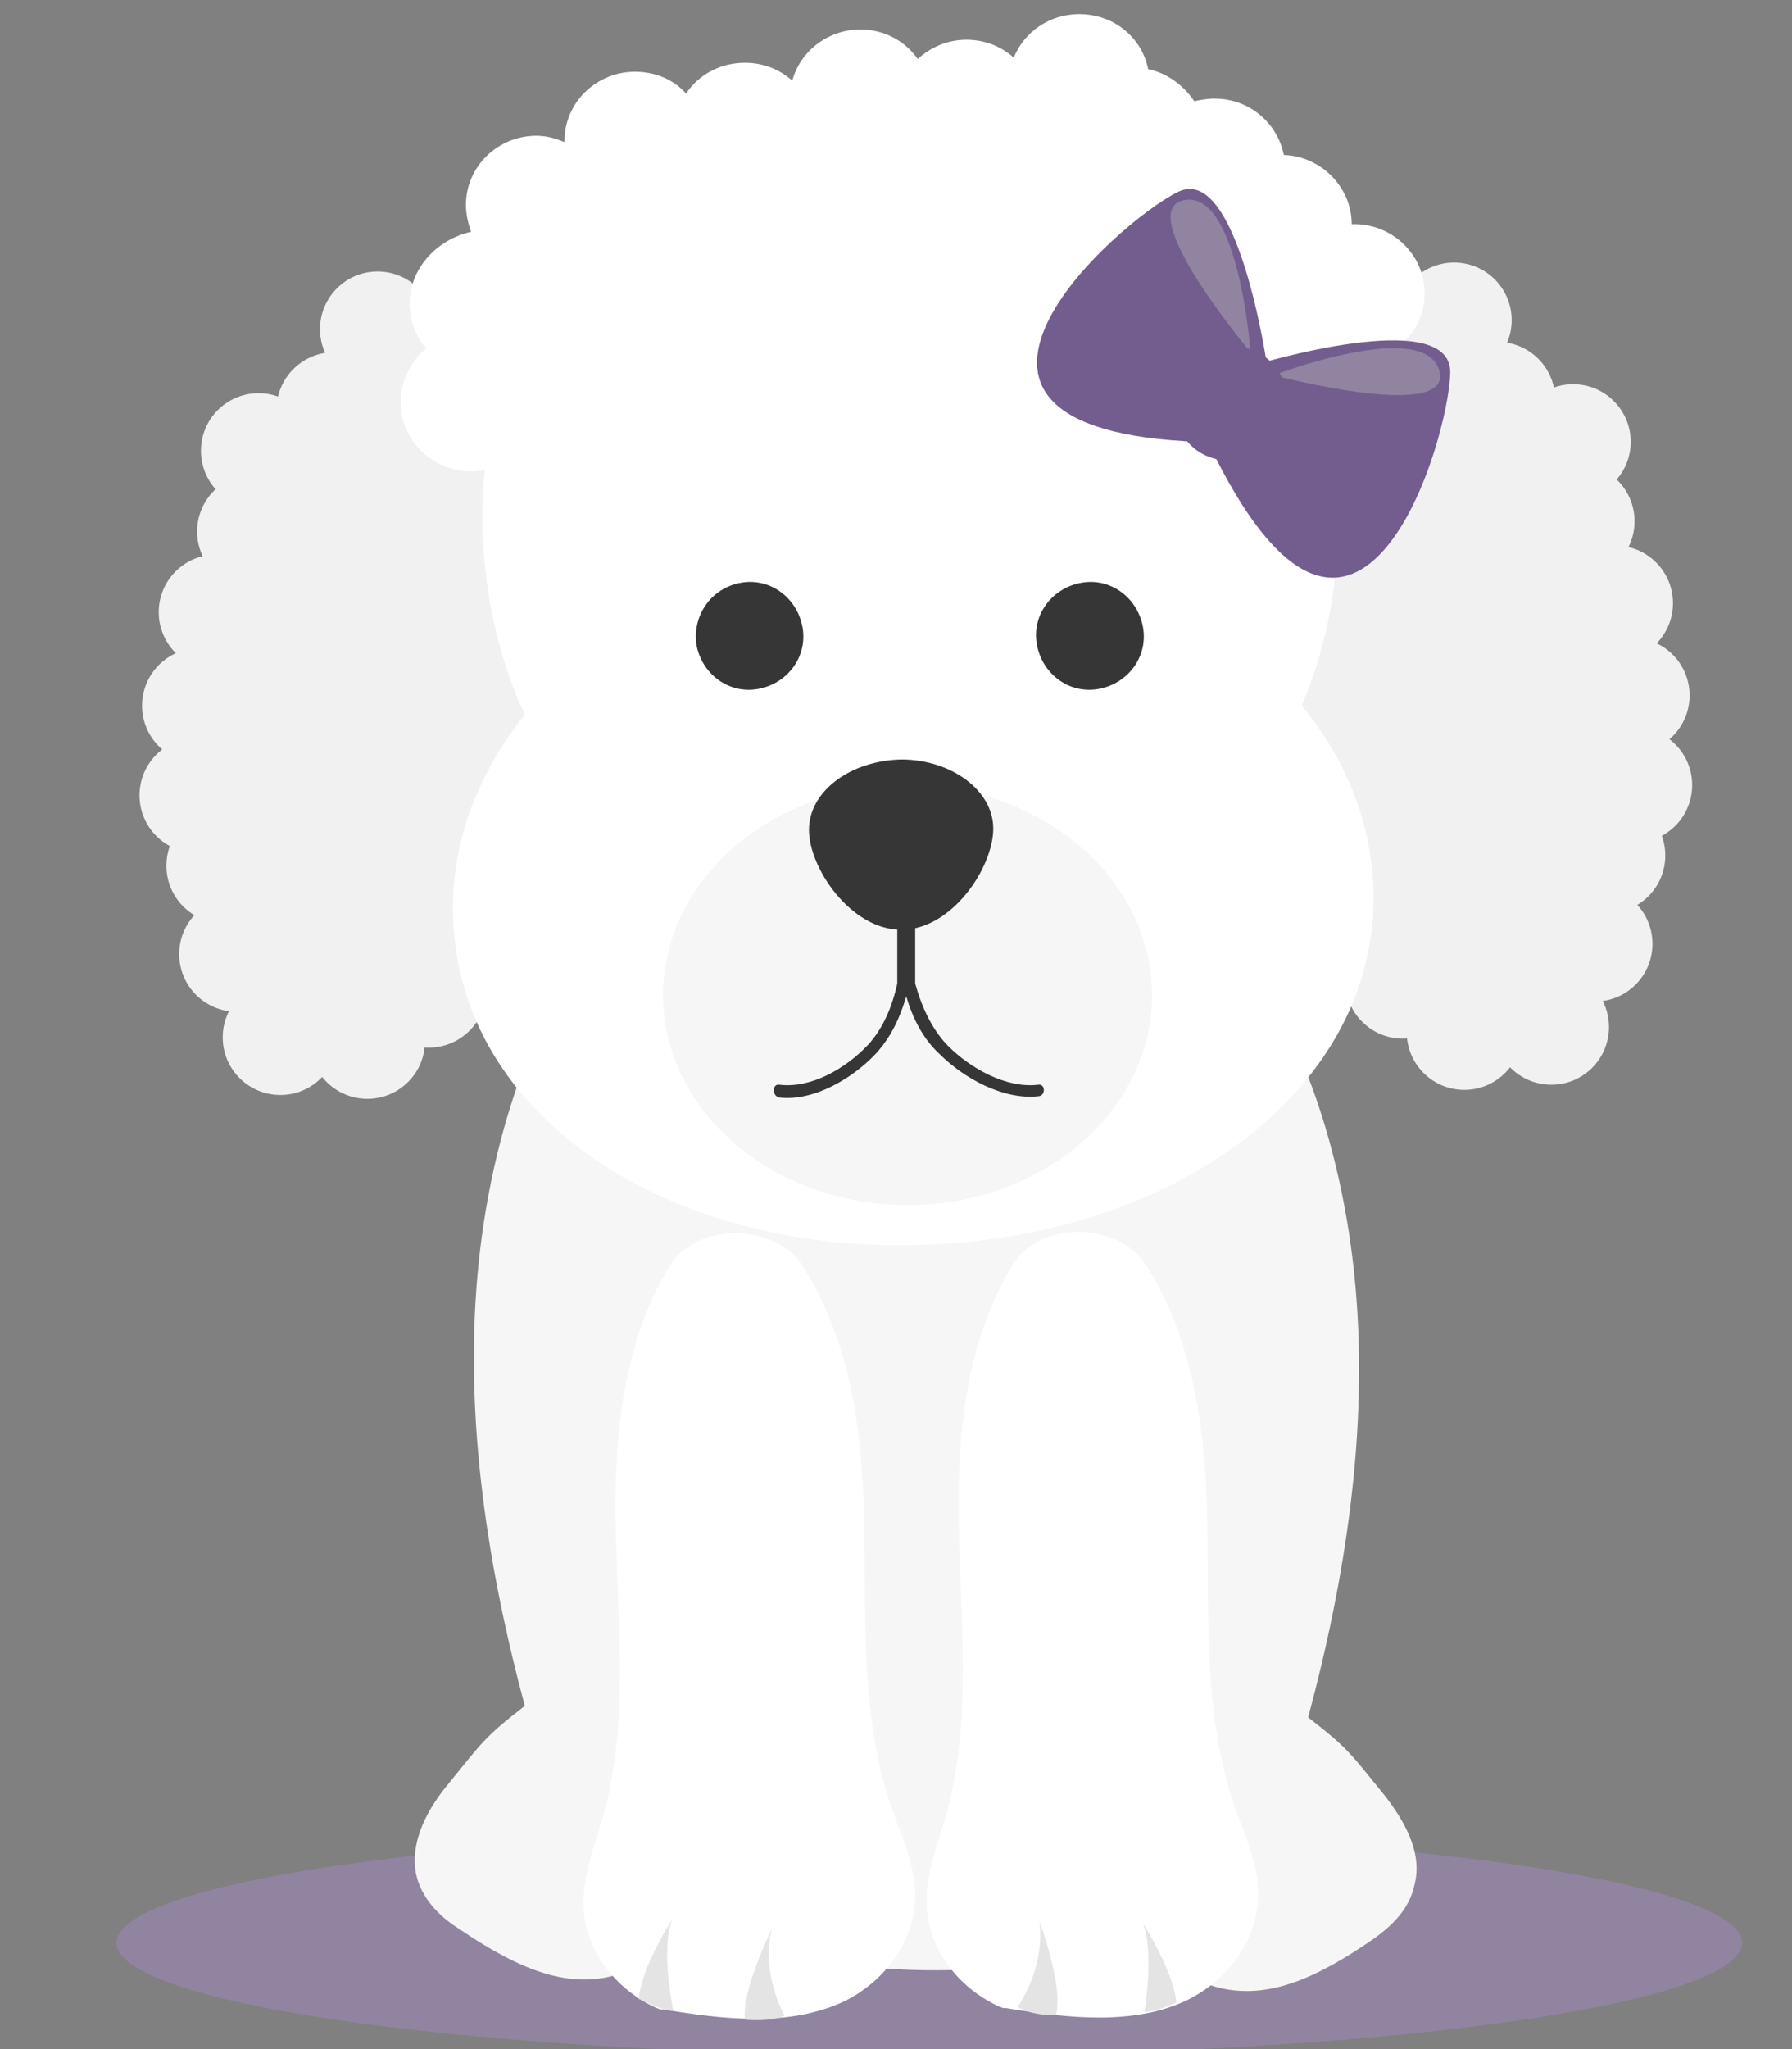 <?xml version="1.0" encoding="utf-8"?>
<!-- Generator: Adobe Illustrator 22.1.0, SVG Export Plug-In . SVG Version: 6.00 Build 0)  -->
<svg version="1.1" id="Слой_1" xmlns="http://www.w3.org/2000/svg" xmlns:xlink="http://www.w3.org/1999/xlink" x="0px" y="0px"
	 viewBox="0 0 140 160" style="enable-background:new 0 0 140 160;" xml:space="preserve">
<rect x="0" y="0" width="140" height="160" fill="#808080" stroke="none"/>
<style type="text/css">
	.st0{fill:#9084A0;}
	.st1{fill:#F6F6F6;}
	.st2{fill:#FFFFFF;}
	.st3{fill:#E4E4E4;}
	.st4{fill:#F1F1F1;}
	.st5{fill:#363636;}
	.st6{fill:#735D8E;}
</style>
<g>
	<ellipse class="st0" cx="72.6" cy="151.7" rx="63.5" ry="8.8"/>
	<g>
		<g>
			<path class="st1" d="M108.1,140.1c-2.6-3.2-2.8-3.6-5.9-6c2.9-10.8,4.7-22.3,3.7-33.6c-1-11.3-4.9-22.6-12-30l-44.6-0.9
				c-7.1,7.4-11,18.7-12,30c-1,11.3,0.8,22.8,3.7,33.6c-3.1,2.4-3.3,2.8-5.9,6c-1.6,1.9-3.1,4.5-2.6,7.1c0.4,1.9,1.8,3.3,3.2,4.2
				c5.9,4,10.9,6,16.5,1.5c0.6-0.5,1.1-1,1.8-1.1c0.4-0.1,0.8,0,1.1,0c10.4,3.5,21.6,3.9,32.2,1.1c0.6-0.2,1.2-0.3,1.7-0.2
				c0.7,0.1,1.2,0.6,1.8,1.1c5.6,4.5,10.7,2.5,16.5-1.5c1.4-1,2.8-2.3,3.2-4.2C111.2,144.6,109.6,142,108.1,140.1z"/>
		</g>
		<g>
			<g>
				<g>
					<path class="st2" d="M92.9,156.1C92.9,156,92.9,156,92.9,156.1c3.3-1.7,5.4-4.9,5.4-8.2c0-2.4-1.1-4.7-1.9-7
						c-2.5-7.4-1.9-15.4-2.1-23.1c-0.2-6.6-1.2-13.6-4.9-19.2c-1-1.5-3-2.4-5.2-2.4l0,0c-2.2,0-4.2,1-5.1,2.6
						c-3.6,5.9-4.3,13-4.2,19.8c0.1,7.8,1.1,15.7-1,23.2c-0.7,2.3-1.6,4.6-1.5,7c0.1,3.3,2.4,6.4,5.7,7.9c0,0,0,0,0,0
						c0.1,0,0.2,0.1,0.3,0.1c0.1,0,0.1,0,0.2,0C83.4,157.6,88.7,158.2,92.9,156.1z"/>
				</g>
			</g>
		</g>
		<g>
			<g>
				<g>
					<path class="st2" d="M66.1,156.2C66.1,156.2,66.1,156.2,66.1,156.2c3.3-1.7,5.4-4.9,5.4-8.2c0-2.4-1.1-4.7-1.9-7
						c-2.5-7.4-1.9-15.4-2.1-23.1c-0.2-6.6-1.2-13.6-4.9-19.2c-1-1.5-3-2.4-5.2-2.4l0,0c-2.2,0-4.2,1-5.1,2.6
						c-3.6,5.9-4.3,13-4.2,19.8c0.1,7.8,1.1,15.7-1,23.2c-0.7,2.3-1.6,4.6-1.5,7c0.1,3.3,2.4,6.4,5.7,7.9c0,0,0,0,0,0
						c0.1,0,0.2,0.1,0.3,0.1c0.1,0,0.1,0,0.2,0C56.6,157.7,61.8,158.3,66.1,156.2z"/>
				</g>
			</g>
		</g>
		<g>
			<path class="st3" d="M61.3,157.4c0,0-1.9-3.3-1-6.8c0,0-2.4,4.9-2.1,7.1C58.2,157.7,60.2,157.9,61.3,157.4z"/>
			<path class="st3" d="M52.6,157c0,0-1-4.7-0.1-7.1c0,0-2.4,3.7-2.6,6.2C49.9,156,51.5,157,52.6,157z"/>
			<path class="st3" d="M79.5,156.7c0,0,2.2-3,1.7-6.7c0,0,1.9,5.1,1.3,7.3C82.5,157.4,80.6,157.4,79.5,156.7z"/>
			<path class="st3" d="M89.4,157.1c0,0,0.8-4.5-0.1-6.9c0,0,2.4,3.7,2.6,6.2C91.9,156.3,90.5,157.1,89.4,157.1z"/>
		</g>
	</g>
	<g>
		<g>
			<g>
				<path class="st4" d="M36.9,31.2c1.6,5.5,4.2,10.4,5.6,16c1.4,5.6,1.4,12.5-1.5,16.8c-1.8,2.6-4.4,3.9-6,6.9
					c-1.5,2.8-1.5,6.5-2.6,9.7c-0.2,0.8-0.6,1.5-1.1,2c-0.4,0.4-0.9,0.6-1.3,0.7c-2.3,0.7-4.8,0-7-1.5c-2.1-1.5-4-3.8-5.5-6.4
					c-0.7-1.1-1.3-2.3-1.7-3.7c-0.6-2.1-0.7-4.4-0.7-6.7c-0.1-5.3-0.2-10.6,1.1-15.6c1.2-4.8,3.6-8.8,5.9-12.7
					c1.9-3.2,3.9-6.5,6.4-9c1.7-1.7,3.6-2.9,5.5-4.1L36.9,31.2z"/>
			</g>
			<circle class="st4" cx="29.5" cy="25.7" r="4.5"/>
			<circle class="st4" cx="26.1" cy="32" r="4.5"/>
			<circle class="st4" cx="20.2" cy="35.2" r="4.5"/>
			<circle class="st4" cx="19.9" cy="41.5" r="4.5"/>
			<circle class="st4" cx="16.9" cy="47.8" r="4.5"/>
			<circle class="st4" cx="15.6" cy="55.1" r="4.5"/>
			<circle class="st4" cx="15.4" cy="62.1" r="4.5"/>
			<circle class="st4" cx="17.5" cy="67.6" r="4.5"/>
			<circle class="st4" cx="18.5" cy="74.5" r="4.5"/>
			<circle class="st4" cx="21.9" cy="81" r="4.5"/>
			<circle class="st4" cx="28.7" cy="81.3" r="4.5"/>
			<circle class="st4" cx="33.5" cy="77.3" r="4.5"/>
			<circle class="st4" cx="34.4" cy="70.5" r="4.5"/>
		</g>
		<g>
			<g>
				<path class="st4" d="M106.2,30.5c-1.6,5.5-4.2,10.4-5.6,16s-1.4,12.5,1.5,16.8c1.8,2.6,4.4,3.9,6,6.9c1.5,2.8,1.5,6.5,2.6,9.7
					c0.2,0.8,0.6,1.5,1.1,2c0.4,0.4,0.9,0.6,1.3,0.7c2.3,0.7,4.8,0,7-1.5c2.1-1.5,4-3.8,5.5-6.4c0.7-1.1,1.3-2.3,1.7-3.7
					c0.6-2.1,0.7-4.4,0.7-6.7c0.1-5.3,0.2-10.6-1.1-15.6c-1.2-4.8-3.6-8.8-5.9-12.7c-1.9-3.2-3.9-6.5-6.4-9
					c-1.7-1.7-3.6-2.9-5.5-4.1L106.2,30.5z"/>
			</g>
			<circle class="st4" cx="113.6" cy="25" r="4.5"/>
			<circle class="st4" cx="117" cy="31.2" r="4.5"/>
			<circle class="st4" cx="122.9" cy="34.5" r="4.5"/>
			<circle class="st4" cx="123.2" cy="40.7" r="4.5"/>
			<circle class="st4" cx="126.2" cy="47.1" r="4.5"/>
			<circle class="st4" cx="127.5" cy="54.3" r="4.5"/>
			<circle class="st4" cx="127.7" cy="61.3" r="4.5"/>
			<circle class="st4" cx="125.6" cy="66.8" r="4.5"/>
			<circle class="st4" cx="124.6" cy="73.7" r="4.5"/>
			<circle class="st4" cx="121.2" cy="80.2" r="4.5"/>
			<circle class="st4" cx="114.4" cy="80.6" r="4.5"/>
			<circle class="st4" cx="109.6" cy="76.6" r="4.5"/>
			<circle class="st4" cx="108.7" cy="69.7" r="4.5"/>
		</g>
		<path class="st2" d="M101.7,55.1c2-4.7,3-10,2.8-15.6c-0.6-19.6-16.1-29.6-34.5-29C51.6,11.1,37.1,22,37.7,41.6
			c0.2,5.1,1.3,9.9,3.3,14.2c-3.7,4.6-5.8,10.1-5.6,15.9c0.5,15.5,16.8,26.2,36.7,25.5c19.8-0.6,35.7-12.3,35.2-27.8
			C107.1,64.1,105.1,59.2,101.7,55.1z"/>
		<ellipse class="st1" cx="70.9" cy="77.7" rx="19.1" ry="16.4"/>
		<path class="st2" d="M111.3,22.9c0-3-2.5-5.4-5.5-5.4c-0.1,0-0.2,0-0.2,0c0-2.9-2.4-5.3-5.3-5.4c-0.5-2.5-2.7-4.4-5.4-4.4
			c-0.6,0-1.1,0.1-1.6,0.2c-0.8-1.2-2.1-2.2-3.6-2.5c-0.5-2.5-2.7-4.3-5.4-4.3c-2.3,0-4.3,1.4-5.1,3.4c-1-0.9-2.3-1.4-3.7-1.4
			c-1.5,0-2.8,0.6-3.8,1.5c-1-1.4-2.6-2.3-4.5-2.3c-2.5,0-4.7,1.7-5.3,4c-1-0.9-2.3-1.4-3.7-1.4c-1.9,0-3.6,0.9-4.6,2.4
			c-1-1.1-2.4-1.7-4-1.7c-3,0-5.5,2.4-5.5,5.4c0,0,0,0.1,0,0.1c-0.7-0.3-1.4-0.5-2.2-0.5c-3,0-5.5,2.4-5.5,5.4
			c0,0.8,0.2,1.5,0.4,2.1C34.1,18.7,32,21,32,23.7c0,1.3,0.5,2.6,1.3,3.5c-1.2,1-2,2.5-2,4.2c0,3,2.5,5.4,5.5,5.4
			c1.2,0,2.4-0.4,3.3-1.1c6.8,4.6,18.1,7.7,31,7.7c13.2,0,24.8-3.2,31.5-8.1c0.8,0.4,1.6,0.6,2.5,0.6c3,0,5.5-2.4,5.5-5.4
			c0-1.3-0.5-2.6-1.3-3.5C110.6,26,111.3,24.5,111.3,22.9z"/>
	</g>
	<g>
		<path class="st5" d="M81,50.3c0.4,2.3,2.5,3.9,4.8,3.5c2.3-0.4,3.9-2.5,3.5-4.8c-0.4-2.3-2.5-3.9-4.8-3.5
			C82.2,45.9,80.6,48,81,50.3z"/>
		<path class="st5" d="M54.4,50.3c0.4,2.3,2.5,3.9,4.8,3.5c2.3-0.4,3.9-2.5,3.5-4.8c-0.4-2.3-2.5-3.9-4.8-3.5
			C55.6,45.9,54.1,48,54.4,50.3z"/>
		<path class="st5" d="M63.2,64.8c0,3,3.3,7.8,7.2,7.8c4,0,7.2-4.9,7.2-7.9c0-3-3.3-5.4-7.2-5.4C66.4,59.4,63.2,61.8,63.2,64.8z"/>
		<path class="st5" d="M81.1,84.7c-2.5,0.3-5.3-1.3-7-3c-1.3-1.3-2.1-3.1-2.6-4.9l0-5.7l-1.4,0l0,5.7c-0.4,1.8-1.1,3.5-2.3,4.8
			c-1.7,1.8-4.4,3.4-6.9,3.1c-0.6-0.1-0.6,0.9,0,1c2.7,0.3,5.7-1.5,7.5-3.4c1.2-1.3,1.9-2.8,2.4-4.5c0.5,1.7,1.3,3.3,2.6,4.5
			c1.9,1.9,5,3.6,7.7,3.3C81.7,85.6,81.7,84.6,81.1,84.7z"/>
	</g>
	<g>
		<path class="st6" d="M99,28.6c0,0-2.3-16-7-13.6c-4.7,2.3-23.1,18.6,1.7,19.5L99,28.6z"/>
		<path class="st0" d="M97.7,27.5c0,0-0.9-12.3-5-11.9C88.1,16.1,97.7,27.5,97.7,27.5z"/>
		<path class="st6" d="M98,28.5c0,0,15.4-4.7,15.3,0.6s-7.1,28.8-18.3,6.7L98,28.5z"/>
		<path class="st0" d="M99.5,29.3c0,0,11.5-4.4,12.9-0.5C113.9,33.1,99.5,29.3,99.5,29.3z"/>
		<path class="st6" d="M99.8,33.8c-1.3,2.1-4,2.8-6.1,1.5c-2-1.3-2.6-4-1.2-6.1c1.3-2.1,4-2.8,6.1-1.5
			C100.6,29,101.2,31.7,99.8,33.8z"/>
	</g>
</g>
</svg>
